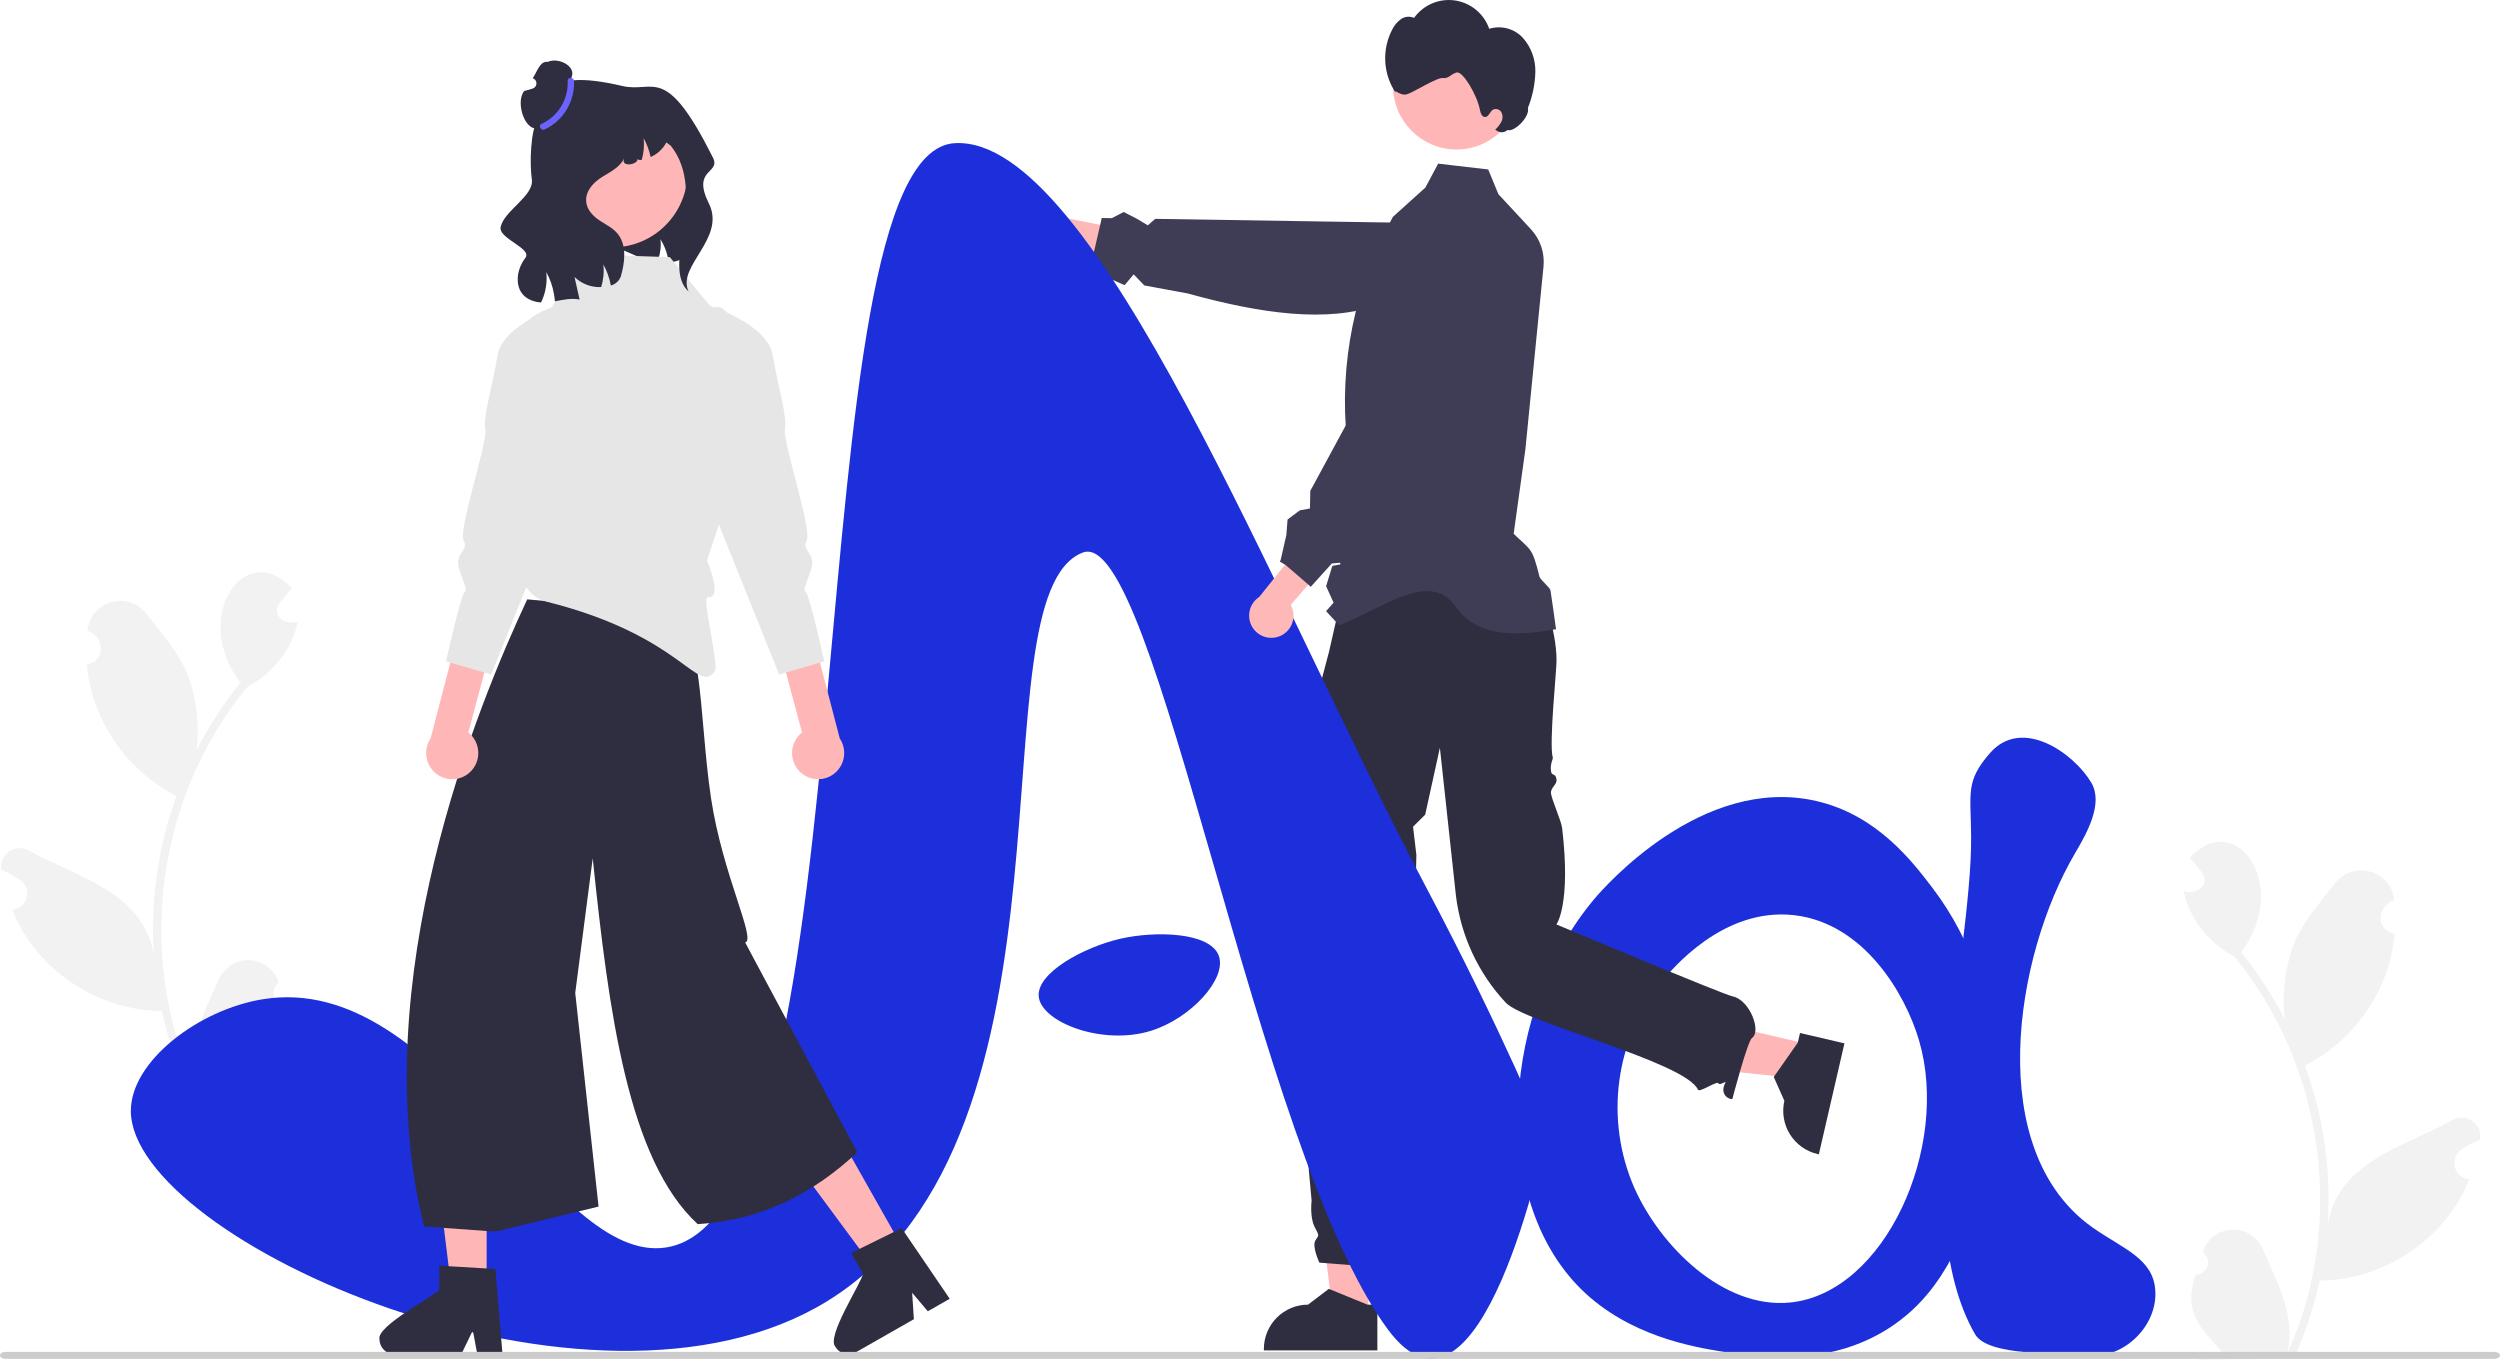 <svg width="570" height="310" viewBox="0 0 570 310" fill="none" xmlns="http://www.w3.org/2000/svg">
<g clip-path="url(#clip0_4_116)">
<path d="M440.578 202.41C435.94 196.328 427.906 185.792 414.088 182.623C388.055 176.653 365.685 202.384 363.574 204.884C342.509 229.82 339.248 272.953 360.494 293.925C371.383 304.674 386.181 307.105 392.527 308.147C399.982 309.371 417.325 312.22 431.953 301.964C439.808 296.457 443.576 289.489 446.122 284.65C458.066 261.951 459.615 227.377 440.578 202.41ZM408.241 296.963C392.979 298.546 378.516 284.171 372.575 270.71C369.259 263.051 368.097 254.627 369.215 246.352C370.333 238.077 373.688 230.268 378.916 223.772C381.12 221.091 392.839 206.832 409.034 208.657C424.961 210.451 434.446 226.59 437.566 237.297C444.633 261.541 429.79 294.729 408.241 296.963Z" fill="#1C2FDA"/>
<path d="M311.994 300.09H303.968L300.15 269.016H311.996L311.994 300.09Z" fill="#FFB6B6"/>
<path d="M311.78 297.459L303.211 293.96L302.965 293.859L298.234 297.459C295.563 297.459 293.001 298.524 291.112 300.42C289.223 302.316 288.162 304.888 288.161 307.569V307.898H314.039V297.459H311.78Z" fill="#2F2E41"/>
<path d="M412.492 238.123L410.682 245.972L379.661 242.698L382.333 231.114L412.492 238.123Z" fill="#FFB6B6"/>
<path d="M410.4 235.526L409.935 237.531L409.888 237.738L404.574 245.323L404.412 245.55L406.835 250.987C406.537 252.281 406.495 253.62 406.713 254.93C406.93 256.24 407.403 257.493 408.104 258.62C408.804 259.746 409.719 260.722 410.796 261.494C411.873 262.265 413.09 262.815 414.379 263.114L414.695 263.187L420.534 237.885L410.4 235.526Z" fill="#2F2E41"/>
<path d="M306.551 133.073L350.807 134.627L351.115 134.177C351.115 134.177 354.89 143.019 354.89 150.597C354.89 153.117 353.144 169.597 354.032 172.714C354.142 173.102 353.383 174.052 353.632 175.858C353.793 177.03 354.685 176.129 354.89 177.753C355.037 178.918 353.468 179.562 353.632 180.91C353.811 182.383 355.97 187.155 356.165 188.794C358.234 206.241 354.866 210.775 354.866 210.775C354.866 210.775 392.717 226.695 395.057 227.178C398.986 227.989 401.639 235.159 399.461 236.651C398.425 237.361 394.974 250.588 394.974 250.588C394.238 250.721 391.935 249.562 393.402 246.82C393.672 246.315 392.061 247.6 391.794 246.995C391.509 246.353 387.476 249.173 387.15 248.459C384.222 242.053 347.583 233.176 343.323 228.618C337.027 221.884 333.041 213.306 331.944 204.137L328.294 170.487L324.945 185.74L322.174 188.489L322.934 194.898L322.803 201.119L315.882 227.012C315.882 227.012 314.844 275.367 316.511 276.902C317.414 277.734 321.245 287.978 313.995 288.901L300.821 287.881C300.821 287.881 299.046 284.127 299.933 282.791C300.821 281.454 300.768 281.819 299.685 279.632C298.602 277.445 299.046 273.74 299.046 273.74C297.32 256.326 296.639 238.824 297.007 221.328C297.668 192.592 301.669 159.579 301.669 158.907C301.703 158.219 301.577 157.533 301.301 156.903V155.089L303.001 148.662L306.551 133.073Z" fill="#2F2E41"/>
<path d="M354.772 143.464C343.597 145.404 336.104 144.665 331.492 137.78C325.476 130.091 314.536 139.17 305.305 142.546L304.21 141.359L302.348 139.344L304.059 137.399L302.348 133.648L303.776 129.019L305.601 128.684L305.11 124.699L304.342 122.369L306.595 119.887L308.507 113.691L307.129 100.726C305.244 82.955 308.897 65.033 317.586 49.434L322.815 44.722L324.985 42.765L327.898 37.308L330.975 37.668L339.305 38.635L339.588 39.317L341.633 44.268L349.061 52.277C350.112 53.41 350.91 54.754 351.403 56.221C351.896 57.687 352.072 59.242 351.92 60.782L351.706 62.942L351.548 64.496L350.806 71.973L347.78 102.52L347.553 104.143L345.118 121.706C349.076 125.545 349.317 124.707 350.996 131.465C351.185 132.216 353.375 133.89 353.513 134.622C353.708 135.658 354.772 143.464 354.772 143.464Z" fill="#3F3D56"/>
<path d="M332.083 34.09C340.074 34.09 346.551 27.587 346.551 19.567C346.551 11.546 340.074 5.044 332.083 5.044C324.092 5.044 317.615 11.546 317.615 19.567C317.615 27.587 324.092 34.09 332.083 34.09Z" fill="#FFB6B6"/>
<path d="M347.22 8.635C346.265 7.598 345.037 6.854 343.678 6.488C342.319 6.123 340.885 6.15 339.542 6.567C338.953 4.875 337.912 3.378 336.534 2.238C335.156 1.098 333.493 0.36 331.725 0.104C329.958 -0.153 328.155 0.082 326.511 0.783C324.868 1.484 323.448 2.624 322.405 4.08C321.929 3.865 321.405 3.777 320.884 3.825C320.364 3.873 319.865 4.055 319.435 4.354C318.582 4.962 317.895 5.776 317.436 6.721C316.253 8.977 315.702 11.512 315.841 14.057C315.98 16.603 316.803 19.063 318.225 21.175C317.658 20.028 319.25 22.004 320.802 21.486C322.135 21.136 327.609 17.612 328.976 17.79C330.342 17.968 330.785 16.862 332.122 16.527C333.431 16.107 336.772 21.538 337.442 25.133C337.569 25.814 337.877 26.66 338.567 26.675C339.417 26.695 339.671 25.473 340.388 25.014C340.726 24.841 341.118 24.807 341.48 24.919C341.843 25.03 342.148 25.279 342.331 25.611C342.499 25.954 342.583 26.331 342.576 26.712C342.568 27.093 342.471 27.467 342.291 27.803C341.924 28.47 341.453 29.074 340.895 29.59L341.266 29.795C341.632 30.058 342.077 30.185 342.526 30.154C342.975 30.123 343.399 29.937 343.726 29.627C345.107 30.253 348.866 26.724 348.367 24.589C349.416 21.972 349.99 19.187 350.061 16.367C350.119 13.522 349.104 10.76 347.22 8.635Z" fill="#2F2E41"/>
<path d="M235.711 57.571C236.246 58.076 236.885 58.457 237.583 58.687C238.281 58.917 239.021 58.991 239.75 58.903C240.48 58.816 241.181 58.568 241.805 58.179C242.429 57.789 242.961 57.268 243.362 56.65L274.289 64.079L271.201 55.294L241.621 49.429C240.542 48.822 239.279 48.632 238.07 48.897C236.862 49.161 235.792 49.861 235.063 50.865C234.335 51.868 233.998 53.105 234.118 54.341C234.237 55.577 234.804 56.726 235.711 57.571Z" fill="#FFB8B8"/>
<path d="M328.109 52.167L325.631 50.87L314.33 50.691L313.916 50.687L313.894 50.689L305.229 50.556L263.391 49.898L261.708 51.373L259.122 49.831L256.19 48.339L253.499 49.743L251.197 49.706L250.847 51.256L250.844 51.262L250.834 51.306L249.275 58.068L249.272 58.073L249.292 59.668L251.998 62.596L253.433 63.7L256.413 65.023L258.476 62.556L260.895 65.079L270.812 66.911C287.392 71.496 302.658 73.703 314.374 69.465L315.846 69.396L327.476 68.84C329.066 68.766 330.598 68.221 331.88 67.274C333.161 66.326 334.135 65.019 334.677 63.517L334.68 63.512C335.047 62.492 335.205 61.407 335.142 60.324C335.091 59.329 334.852 58.352 334.439 57.446C333.696 55.798 332.428 54.444 330.834 53.6L328.109 52.167Z" fill="#3F3D56"/>
<path d="M500.614 290.596C501.173 290.617 501.725 290.464 502.195 290.16C502.664 289.855 503.029 289.412 503.24 288.893C503.451 288.373 503.497 287.8 503.373 287.253C503.249 286.706 502.96 286.21 502.546 285.833C502.475 285.559 502.423 285.362 502.352 285.089C502.874 283.72 503.791 282.54 504.985 281.698C506.18 280.856 507.597 280.391 509.057 280.364C510.516 280.336 511.95 280.746 513.176 281.542C514.401 282.338 515.362 283.483 515.935 284.83C519.239 292.394 523.497 300.215 521.496 308.6C534.961 279.234 529.942 242.915 509.397 218.108C503.753 215.058 499.151 209.587 497.906 203.195C500.693 204.113 504.136 201.812 502.019 198.894C501.103 197.78 500.178 196.675 499.262 195.561C509.708 184.179 522.451 201.789 510.979 217.127C514.824 221.873 518.165 227.009 520.946 232.452C520.261 226.651 520.957 220.769 522.979 215.29C525.031 210.183 528.929 205.861 532.355 201.429C536.52 196.03 545.222 198.42 545.854 205.215C541.975 206.536 541.523 212.182 545.981 212.912C544.935 225.574 536.811 237.279 525.523 242.936C529.823 254.691 531.578 267.231 530.67 279.72C532.533 265.116 548.097 261.428 558.943 255.527C559.633 255.074 560.439 254.832 561.263 254.83C562.088 254.829 562.894 255.069 563.585 255.52C564.276 255.971 564.822 256.614 565.155 257.371C565.488 258.128 565.594 258.966 565.461 259.782C563.962 260.411 562.529 261.187 561.183 262.1C560.552 262.535 560.071 263.154 559.805 263.874C559.539 264.593 559.501 265.378 559.697 266.12C559.892 266.862 560.312 267.526 560.898 268.019C561.484 268.513 562.207 268.812 562.97 268.876C557.604 282.58 543.484 291.883 528.892 291.971C527.548 298.1 525.572 304.073 522.998 309.793L501.341 310C501.261 309.759 501.189 309.511 501.117 309.27C503.123 309.377 505.134 309.237 507.106 308.854C501.743 302.602 497.611 299.425 500.614 290.597L500.614 290.596Z" fill="#F2F2F2"/>
<path d="M65.166 229.142C64.607 229.163 64.055 229.01 63.586 228.706C63.116 228.401 62.751 227.958 62.54 227.439C62.33 226.919 62.283 226.346 62.407 225.799C62.531 225.252 62.82 224.756 63.234 224.379C63.306 224.105 63.357 223.908 63.428 223.635C62.907 222.266 61.99 221.086 60.795 220.244C59.601 219.402 58.183 218.937 56.724 218.91C55.264 218.882 53.83 219.292 52.605 220.088C51.379 220.884 50.418 222.029 49.845 223.376C46.541 230.94 42.283 238.761 44.284 247.146C30.82 217.78 35.838 181.461 56.384 156.654C62.027 153.604 66.629 148.133 67.874 141.741C65.087 142.659 61.645 140.358 63.761 137.44C64.678 136.326 65.602 135.221 66.518 134.107C56.072 122.725 43.33 140.335 54.801 155.673C50.956 160.419 47.615 165.555 44.834 170.999C45.52 165.197 44.823 159.315 42.802 153.836C40.749 148.729 36.852 144.407 33.426 139.975C29.26 134.576 20.558 136.966 19.927 143.761C23.806 145.082 24.258 150.728 19.799 151.458C20.845 164.12 28.969 175.825 40.257 181.482C35.957 193.237 34.203 205.777 35.111 218.266C33.247 203.662 17.684 199.974 6.837 194.073C6.147 193.62 5.341 193.378 4.517 193.376C3.693 193.375 2.886 193.615 2.195 194.066C1.504 194.517 0.959 195.16 0.626 195.917C0.293 196.674 0.187 197.512 0.32 198.328C1.819 198.957 3.252 199.733 4.597 200.646C5.228 201.081 5.709 201.7 5.975 202.42C6.241 203.14 6.279 203.924 6.084 204.666C5.888 205.409 5.468 206.072 4.882 206.565C4.297 207.059 3.573 207.358 2.811 207.422C8.176 221.126 22.297 230.429 36.889 230.517C38.233 236.646 40.208 242.619 42.782 248.339L64.439 248.546C64.519 248.305 64.591 248.057 64.663 247.816C62.658 247.923 60.646 247.783 58.674 247.4C64.038 241.148 68.17 237.971 65.166 229.143L65.166 229.142Z" fill="#F2F2F2"/>
<path d="M59.895 227.831C100.585 221.222 125.716 288.653 151.96 284.409C200.057 276.632 180.121 34.695 217.72 32.638C249.771 30.884 290.887 137.646 324.843 201.697C342.691 235.364 352.393 259.31 352.393 259.31C352.393 259.31 337.542 331.648 316.424 303.096C286.257 262.309 263.574 119.472 246.843 125.991C221.224 135.973 250.12 258.784 188.598 296.668C134.861 329.758 29.896 282.743 29.833 253.291C29.809 241.98 45.251 230.21 59.895 227.831Z" fill="#1C2FDA"/>
<path d="M255.425 214.036C247.133 215.941 236.244 221.828 236.835 227.254C237.468 233.069 251.302 238.458 262.396 235.029C271.497 232.216 279.78 223.151 277.888 217.924C275.935 212.528 263.488 212.184 255.425 214.036Z" fill="#1C2FDA"/>
<path d="M473.123 194.519C475.799 189.97 479.627 183.228 476.819 178.45C472.986 171.927 461.099 163.23 453.702 171.714C448.081 178.162 449.343 180.74 449.418 190.75C449.623 218.078 434.21 276.439 450.32 304.211C453.335 309.41 470.003 308.379 476.606 309.026C483.926 309.742 491.868 302.599 491.416 294.332C491.011 286.929 484.079 284.773 477.154 279.903C452.245 262.388 459.263 218.075 473.123 194.519Z" fill="#1C2FDA"/>
<path d="M158.32 37.992C158.152 40.02 157.988 42.047 157.83 44.075C157.709 46.451 157.379 48.811 156.843 51.127C156.721 51.77 156.445 52.374 156.04 52.886C155.32 53.708 156.652 58.517 155.665 58.978C154.662 59.457 153.585 59.761 152.481 59.877C152.435 59.539 152.374 59.201 152.305 58.871C152.297 58.832 152.29 58.801 152.282 58.763C151.969 57.264 151.391 55.833 150.575 54.538C150.768 56.072 150.597 57.63 150.078 59.086C149.994 59.324 149.894 59.562 149.787 59.8C145.448 59.155 141.69 56.213 138.728 56.243C136.929 50.188 135.662 43.985 134.94 37.707C134.749 36.033 134.642 34.174 135.667 32.845C136.578 31.662 138.132 31.232 139.586 30.917C144.336 29.886 149.191 29.42 154.05 29.526L145.639 27.56C148.001 27.426 150.37 27.651 152.664 28.228C154.922 28.912 157.057 30.41 157.93 32.614C158.596 34.297 158.458 36.186 158.32 37.992Z" fill="#2F2E41"/>
<path d="M110.951 293.343H102.855L99.003 261.997L110.952 261.998L110.951 293.343Z" fill="#FFB6B6"/>
<path d="M86.515 305.334C86.519 306.244 86.88 307.116 87.521 307.76C88.161 308.405 89.029 308.769 89.936 308.775H105.177L105.649 307.793L107.805 303.328L108.64 307.793L108.825 308.775H114.573L114.491 307.786L112.958 289.335L110.953 289.211L102.289 288.696L100.161 288.566V294.075C98.546 295.799 85.871 302.318 86.515 305.334Z" fill="#2F2E41"/>
<path d="M205.8 284.497L198.758 288.508L179.998 263.153L190.39 257.235L205.8 284.497Z" fill="#FFB6B6"/>
<path d="M190.441 307.03C190.889 307.823 191.632 308.405 192.507 308.648C193.382 308.892 194.318 308.777 195.108 308.329L195.909 307.875H195.916L208.364 300.779L207.968 294.741L211.54 298.973L214.175 297.468L216.536 296.122L214.448 293.058L205.572 280.013L203.766 280.906L195.971 284.746L194.068 285.687L196.771 290.475C196.217 292.783 188.402 304.722 190.441 307.03Z" fill="#2F2E41"/>
<path d="M151.129 139.478C160.612 139.82 159.156 162.371 162.116 181.986C164.757 199.485 172.482 214.263 169.899 214.891L195.47 262.726C185.471 272.049 173.738 278.23 159.073 279.103C143.159 264.424 138.795 230.646 135.141 195.694L131.153 226.389L136.471 275.099L112.944 280.81L96.672 279.643C82.88 223.802 108.973 160.65 120.207 136.656L151.129 139.478Z" fill="#2F2E41"/>
<path d="M161.189 127.81L165.497 114.839L168.574 110.515L169.804 98.16C169.804 64.804 162.392 70.359 162.392 70.359L152.723 58.627L141.723 58.282L133.03 58.009L125.803 70.055C122.619 71.183 119.785 73.128 117.581 75.696C115.378 78.265 113.883 81.368 113.245 84.696L111.245 95.127L118.726 117.927L118.396 116.233C114.875 122.759 115.77 123.74 118.687 128.64L118.832 130.41C118.966 132.001 119.595 133.51 120.629 134.725C121.663 135.939 123.051 136.797 124.596 137.177C155.755 144.972 158.993 158.607 162.999 152.978C163.93 151.67 159.979 136.058 161.327 136.193C165.018 136.564 161.189 127.81 161.189 127.81Z" fill="#E6E6E6"/>
<path d="M182.511 176.089C181.877 175.503 181.377 174.786 181.046 173.986C180.715 173.187 180.561 172.325 180.594 171.461C180.628 170.596 180.848 169.749 181.24 168.978C181.631 168.207 182.185 167.53 182.863 166.995L175.143 138.236L182.543 134.136L191.464 168.362C192.276 169.574 192.617 171.043 192.422 172.491C192.228 173.939 191.511 175.264 190.407 176.217C189.303 177.17 187.89 177.683 186.435 177.659C184.98 177.636 183.584 177.077 182.511 176.089H182.511Z" fill="#FFB6B6"/>
<path d="M161.253 69.519C161.253 69.519 174.993 73.719 176.201 81.051C177.41 88.384 179.522 94.852 178.976 97.852C178.43 100.851 185.246 120.926 183.918 123.235C182.589 125.544 186.162 126.044 184.929 129.829C183.695 133.614 183.007 134.4 183.79 135.09C184.572 135.78 187.948 150.79 187.948 150.79L177.654 153.792L158.696 106.638L161.253 69.519Z" fill="#E6E6E6"/>
<path d="M107.126 176.089C107.761 175.503 108.261 174.786 108.592 173.986C108.923 173.187 109.077 172.325 109.043 171.461C109.01 170.596 108.79 169.749 108.398 168.977C108.006 168.206 107.452 167.53 106.774 166.995L114.495 138.236L107.095 134.136L98.174 168.362C97.362 169.574 97.021 171.043 97.215 172.491C97.41 173.939 98.127 175.264 99.231 176.217C100.334 177.169 101.748 177.683 103.203 177.659C104.658 177.636 106.054 177.077 107.126 176.089L107.126 176.089Z" fill="#FFB6B6"/>
<path d="M128.385 69.519C128.385 69.519 114.645 73.719 113.436 81.051C112.227 88.384 110.116 94.852 110.661 97.852C111.207 100.851 104.392 120.926 105.72 123.235C107.048 125.544 103.475 126.044 104.709 129.829C105.943 133.614 106.63 134.4 105.848 135.09C105.065 135.78 101.689 150.79 101.689 150.79L111.983 153.792L130.942 106.638L128.385 69.519Z" fill="#E6E6E6"/>
<path d="M139.635 56.395C149.094 56.395 156.762 48.698 156.762 39.203C156.762 29.709 149.094 22.012 139.635 22.012C130.175 22.012 122.507 29.709 122.507 39.203C122.507 48.698 130.175 56.395 139.635 56.395Z" fill="#FFB6B6"/>
<path d="M157.011 66.47C150.552 60.705 161.565 44.238 152.963 33.248L151.93 32.472C151.151 33.959 149.887 35.133 148.348 35.795C148.027 34.297 147.488 32.854 146.749 31.512C146.934 33.174 146.786 34.855 146.312 36.458C145.83 36.519 145.486 36.449 145.363 36.231C145.517 37.566 141.453 38.228 142.302 36.153C142.308 36.132 142.316 36.111 142.325 36.092C141.277 38.211 139.119 39.197 137.244 40.374C135.369 41.543 133.463 43.496 133.647 45.921C133.8 47.884 135.292 49.349 136.792 50.326C138.292 51.311 139.976 52.079 141.062 53.605C142.892 56.169 142.463 59.929 141.537 63.051C141.352 63.55 141.049 63.996 140.654 64.351C140.26 64.707 139.785 64.961 139.272 65.092C138.966 63.41 138.39 61.79 137.565 60.295C137.758 62.032 137.588 63.79 137.068 65.458C135.952 65.507 134.838 65.329 133.794 64.933C132.749 64.537 131.796 63.932 130.991 63.156L132.147 68.302C130.287 67.909 128.412 68.354 126.522 68.694C126.473 68.112 126.394 67.532 126.285 66.959C125.987 65.233 125.402 63.57 124.555 62.039C124.792 64.166 124.483 66.319 123.66 68.293C123.568 68.52 123.468 68.746 123.361 68.965C120.453 68.755 117.552 67.054 118.104 62.632C118.346 61.213 118.935 59.877 119.818 58.742C121.318 56.632 113.672 54.373 114.139 51.826C114.836 48.049 121.808 44.709 121.257 40.897C120.767 37.443 120.863 29.647 122.757 26.96C125.492 23.078 122.457 15.046 141.904 19.607C149.139 21.304 151.647 14.181 162.552 35.933C164.422 39.662 157.624 38.38 161.618 46.375C165.613 54.369 154.172 60.705 157.011 66.47Z" fill="#2F2E41"/>
<path d="M5.75659e-06 309.021C-0.002 308.582 0.565 308.226 1.266 308.225H568.726C569.43 308.225 570 308.581 570 309.021C570 309.46 569.43 309.817 568.726 309.817H1.274C0.572 309.818 0.002 309.464 5.75659e-06 309.025V309.021Z" fill="#CCCCCC"/>
<path d="M291.543 145.138C292.238 144.896 292.87 144.505 293.397 143.991C293.924 143.477 294.333 142.853 294.594 142.164C294.855 141.474 294.962 140.736 294.908 140C294.854 139.265 294.639 138.55 294.28 137.907L315.183 113.852L305.997 112.522L287.1 136.106C286.063 136.783 285.31 137.818 284.983 139.016C284.656 140.213 284.777 141.49 285.325 142.603C285.873 143.716 286.808 144.589 287.954 145.056C289.1 145.524 290.377 145.553 291.543 145.138V145.138Z" fill="#FFB8B8"/>
<path d="M300.692 131.753L303.662 128.465L306.527 128.217L306.723 127.973L307.471 127.014L307.758 124.342L309.959 123.824L314.864 117.535L315.614 116.283L336.205 92.134L340.406 85.113L341.066 83.686L343.123 79.244L342.852 68.042C343.302 67.075 343.556 66.027 343.599 64.96C343.642 63.894 343.473 62.829 343.103 61.828C342.984 61.504 342.845 61.187 342.687 60.881L342.571 60.663C342.27 60.127 341.909 59.626 341.496 59.172L341.489 59.161C340.76 58.36 339.875 57.718 338.887 57.276C338.118 56.924 337.298 56.696 336.457 56.6C334.518 56.385 332.565 56.877 330.958 57.988L328.431 59.742L326.137 61.346L320.886 71.048L320.542 71.681L320.53 71.696L304.361 101.556L299.487 110.559L298.744 111.927L298.675 115.927L296.331 116.372L293.563 118.452L293.285 121.994L291.983 127.706L291.785 128.027L292.998 128.749L293.115 128.816L293.336 129.011L296.423 131.671L298.295 133.289L298.357 133.339L298.844 133.799L300.692 131.753Z" fill="#3F3D56"/>
<path d="M123.174 29.004C123.212 29.019 123.246 29.033 123.284 29.048C123.358 29.081 123.433 29.108 123.51 29.131C124.002 29.312 124.514 29.43 125.035 29.482C125.257 29.506 125.48 29.518 125.704 29.518C125.99 29.519 126.277 29.5 126.561 29.462C126.877 29.423 127.189 29.359 127.495 29.271C127.64 29.232 127.783 29.186 127.924 29.132C128.88 28.791 129.745 28.232 130.45 27.499C131.155 26.765 131.681 25.878 131.986 24.906V24.901C132.019 24.806 132.047 24.709 132.069 24.612C132.212 24.068 132.285 23.508 132.285 22.945V22.936C132.289 21.564 131.863 20.227 131.067 19.112C130.588 18.429 130.034 18.315 130.345 17.535C131.336 15.046 127.28 13.011 124.886 14.106C124.8 14.098 124.713 14.094 124.626 14.095C123.014 14.091 122.416 16.481 121.455 17.826L121.483 17.835C121.726 17.921 121.937 18.081 122.085 18.292C122.234 18.504 122.313 18.757 122.311 19.016C122.309 19.275 122.227 19.526 122.076 19.736C121.924 19.946 121.712 20.102 121.467 20.185C120.827 20.394 120.18 20.579 119.527 20.739C117.373 23.293 119.843 30.765 123.174 29.004Z" fill="#2F2E41"/>
<path d="M130.879 18.466C130.967 20.761 130.38 23.032 129.193 24.995C128.006 26.959 126.27 28.529 124.201 29.51C123.361 29.892 122.629 28.642 123.475 28.257C125.324 27.401 126.878 26.013 127.939 24.269C129 22.525 129.521 20.504 129.435 18.462C129.387 17.53 130.831 17.537 130.879 18.466V18.466Z" fill="#6C63FF"/>
</g>
<defs>
<clipPath id="clip0_4_116">
<rect width="570" height="310" fill="white"/>
</clipPath>
</defs>
</svg>
